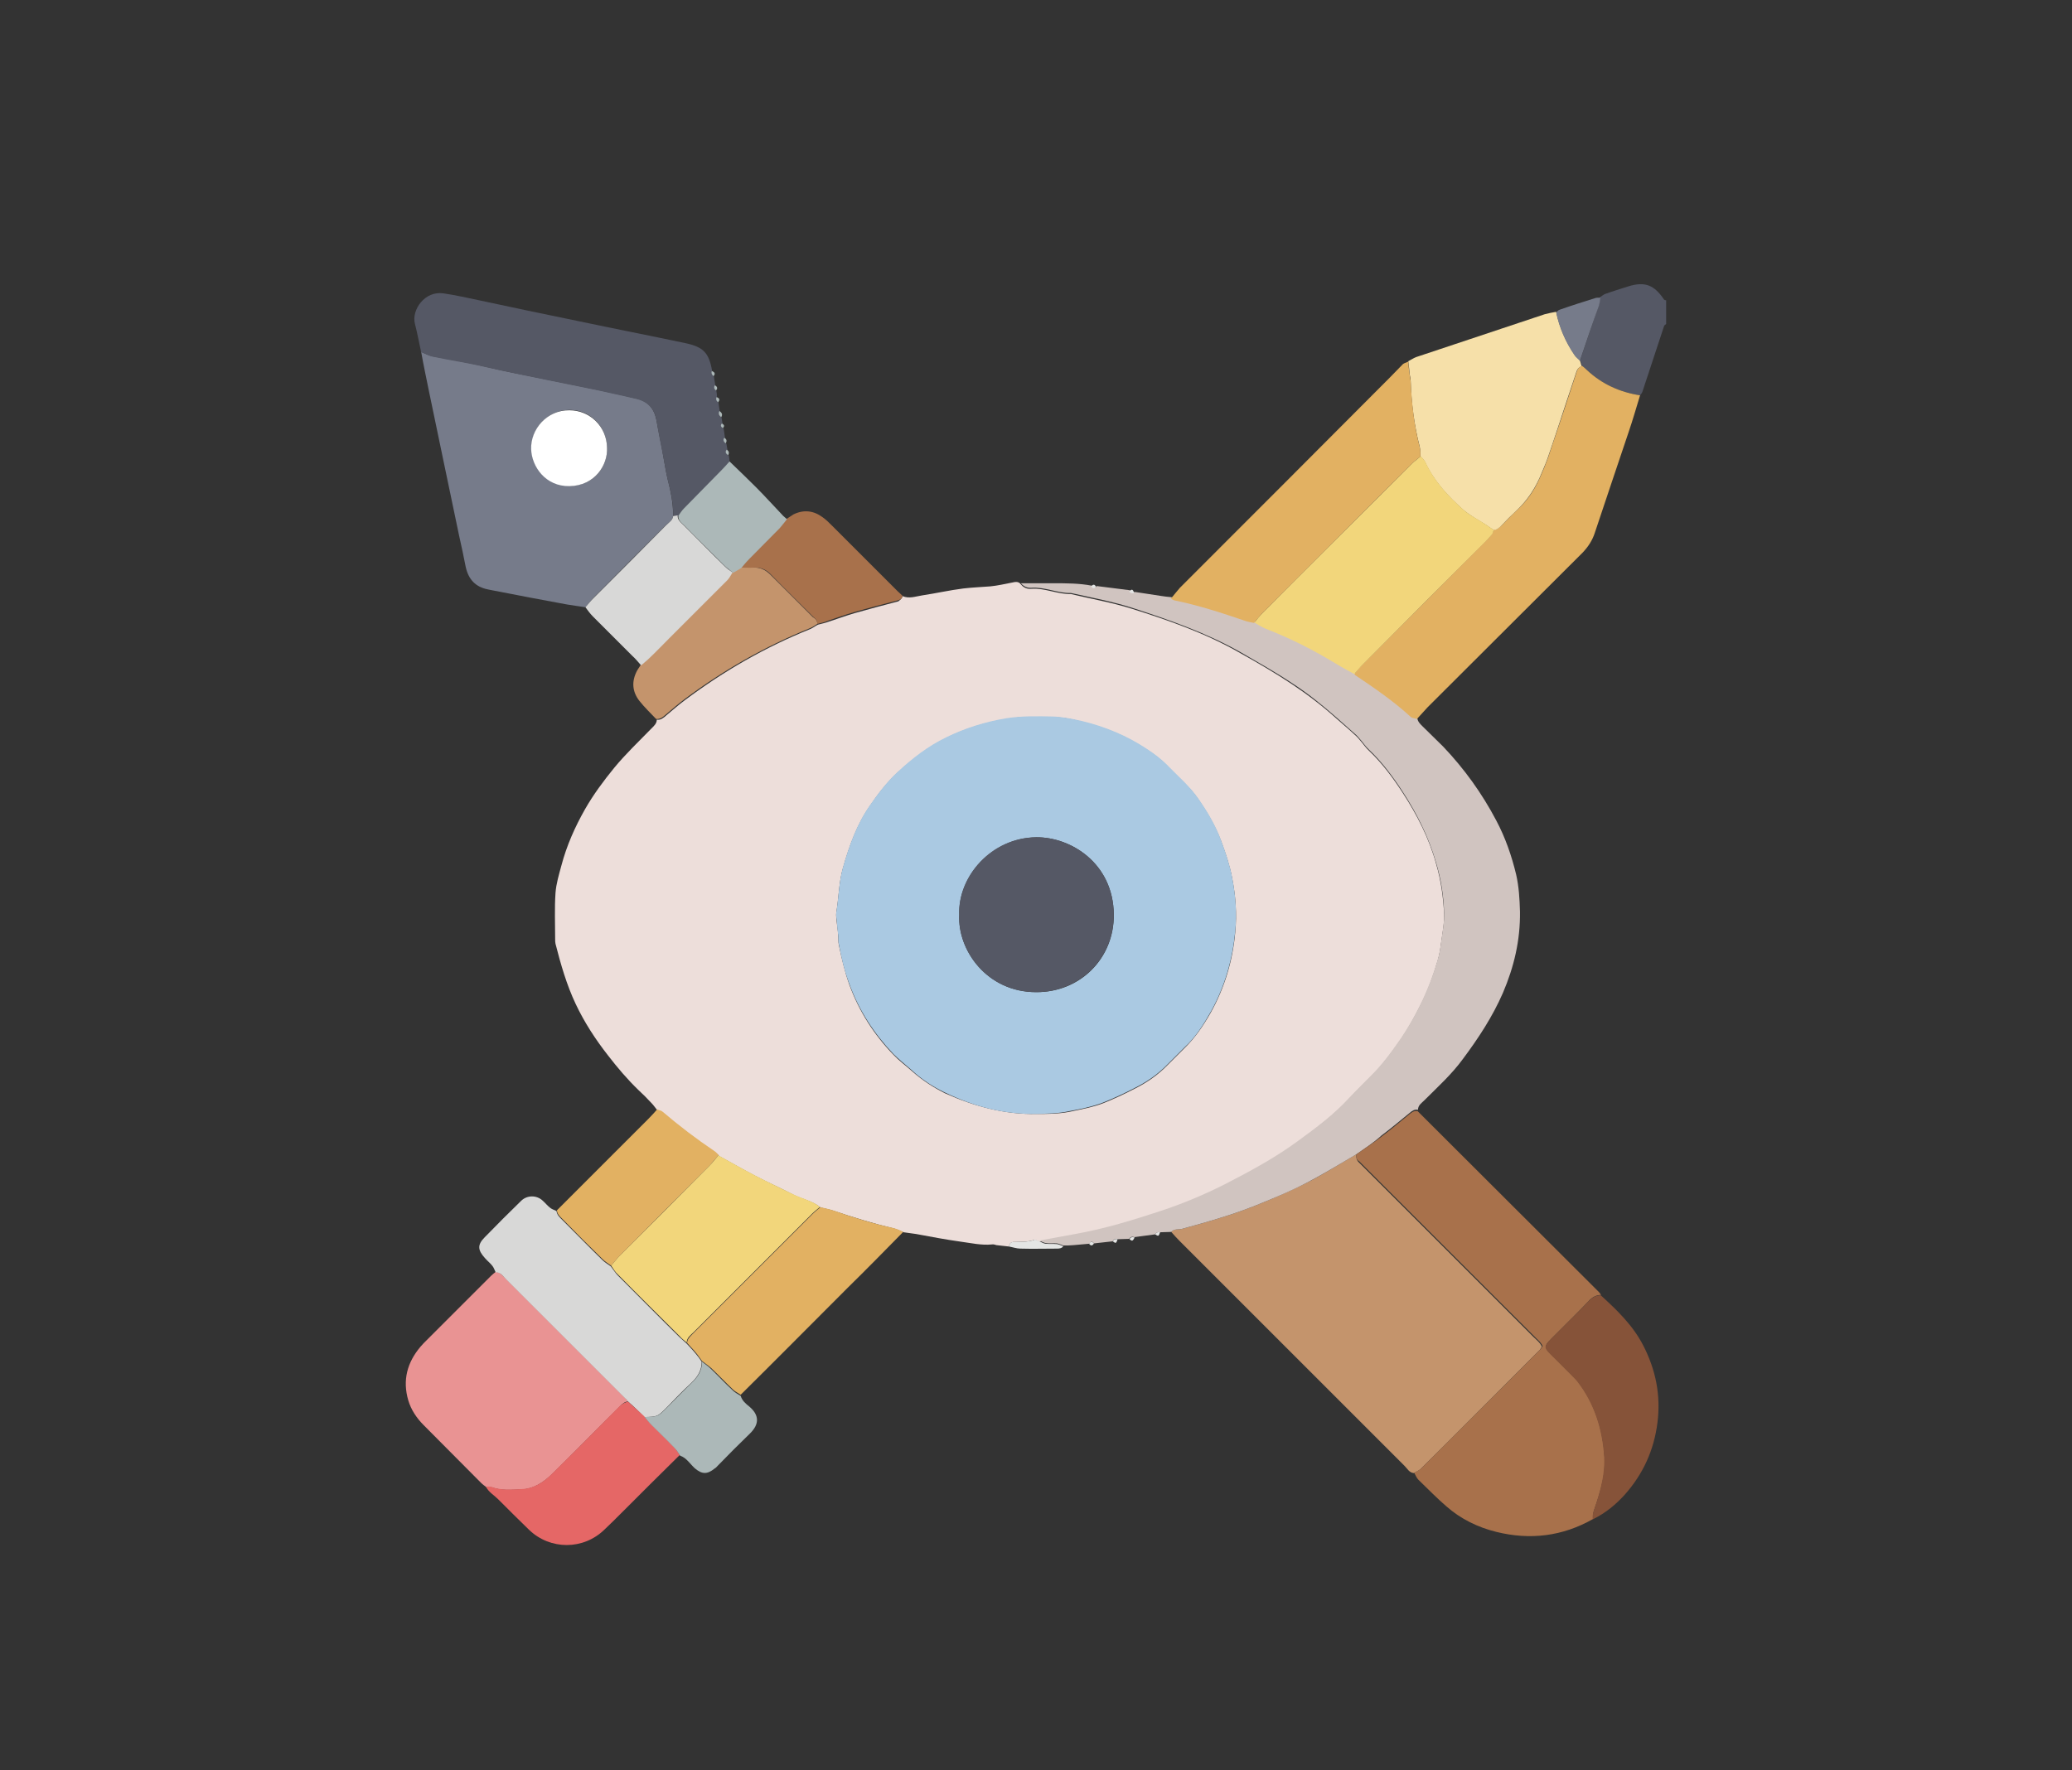 <?xml version="1.0" encoding="utf-8"?>
<!-- Generator: Adobe Illustrator 23.0.1, SVG Export Plug-In . SVG Version: 6.00 Build 0)  -->
<svg version="1.1" id="Layer_1" xmlns="http://www.w3.org/2000/svg" xmlns:xlink="http://www.w3.org/1999/xlink" x="0px" y="0px"
	 viewBox="0 0 595.3 508.7" style="enable-background:new 0 0 595.3 508.7;" xml:space="preserve">
<rect x="0" y="0" width="595.3" height="508.7" fill="#333333" stroke="none"/>
<style type="text/css">
	.st0{fill:#F4A1A1;}
	.st1{fill:#ACB8B8;}
	.st2{fill:#C99B8D;}
	.st3{fill:#EBCFC3;}
	.st4{fill:#D0C4C0;}
	.st5{fill:#EDDEDA;}
	.st6{fill:#223564;}
	.st7{fill:#3672B8;}
	.st8{fill:#CFCFE6;}
	.st9{fill:#FDEDEB;}
	.st10{fill:#E4E5E4;}
	.st11{fill:#555865;}
	.st12{fill:#C4946C;}
	.st13{fill:#A8714B;}
	.st14{fill:#767B8A;}
	.st15{fill:#E2B162;}
	.st16{fill:#E99393;}
	.st17{fill:#F6E0A9;}
	.st18{fill:#D8D8D7;}
	.st19{fill:#865339;}
	.st20{fill:#E56766;}
	.st21{fill:#AAC9E2;}
	.st22{fill:#F2D67B;}
	.st23{fill:#FFFFFF;}
	.st24{fill:#F5AA93;}
	.st25{fill:#FED604;}
	.st26{fill:#BB5C39;}
	.st27{fill:#C3A70C;}
	.st28{fill:#C45E31;}
	.st29{fill:#9A483C;}
	.st30{fill:#F8C6C5;}
</style>
<g>
	<path class="st11" d="M459.7,85.4c0.5-0.3,0.9-0.7,1.4-0.9c2.2-0.8,4.5-1.5,6.7-2.2c4.8-1.5,7.5-0.4,10.3,3.8
		c0.1,0.1,0.4,0.2,0.6,0.2c0,2.3,0,4.5,0,6.8c-0.2,0.2-0.6,0.4-0.6,0.6c-2.1,6.3-4.1,12.5-6.2,18.8c-0.1,0.4-0.4,0.7-0.7,1.1
		c-5.8-0.9-10.9-3.2-15.2-7.2c-0.5-0.4-1-0.8-1.5-1.3c-0.2-0.5-0.3-1-0.5-1.6c1.8-5.3,3.6-10.6,5.4-16
		C459.5,87,459.6,86.2,459.7,85.4z"/>
	<path class="st5" d="M259.3,171.3c1.9,0.8,3.7,0.1,5.6-0.2c4-0.6,7.9-1.5,11.9-2c2.6-0.3,5.1-0.4,7.7-0.6c2.1-0.2,4.2-0.7,6.3-1.1
		c0.9-0.2,1.8-0.4,2.5,0.5c0.8,1,1.8,1.4,3,1.3c3.9-0.3,7.5,1.6,11.4,1.5c5.8,1.4,11.7,2.4,17.4,4.2c10.8,3.4,21.4,7.1,31.3,12.8
		c5,2.8,10,5.7,14.8,8.9c4.5,3,8.8,6.3,12.8,9.9c1.8,1.6,3.6,3.1,5.3,4.7c0.6,0.5,1.1,1.1,1.6,1.7c0.8,0.9,1.5,2,2.4,2.8
		c3.8,3.6,6.9,7.8,9.7,12.1c4.1,6.3,7.6,13.1,9.6,20.4c1.4,4.8,2.1,9.7,2.3,14.6c0.1,2.4-0.4,4.7-0.7,7.1c-0.3,2-0.5,4-1.1,6
		c-1.3,4.5-2.9,8.9-5.1,13.2c-1.6,3.2-3.4,6.4-5.4,9.4c-2.7,3.9-5.5,7.7-8.9,11.1c-2.1,2.1-4.2,4.1-6.2,6.3
		c-4.3,4.6-9.4,8.4-14.5,12.2c-6.6,4.8-13.7,8.8-20.9,12.4c-5.9,3-12.1,5.6-18.4,7.7c-8.1,2.7-16.3,5.2-24.8,6.7
		c-3.4,0.6-6.9,1.2-10.3,1.9c-0.5-0.2-1.1-0.6-1.5-0.5c-2,0.7-4,0.5-6,0.6c-0.8,0.1-1.1,0.6-1.2,1.3c-1.2-0.1-2.4-0.3-3.6-0.4
		c-0.4-0.1-0.9-0.3-1.3-0.2c-3,0.3-6-0.4-9-0.8c-4.3-0.6-8.5-1.4-12.8-2.2c-1.2-0.2-2.4-0.3-3.6-0.5c-0.9-0.4-1.8-0.8-2.8-1.1
		c-5.9-1.4-11.7-3.2-17.4-5.1c-1.2-0.4-2.4-0.6-3.6-0.9c-2.4-1.9-5.3-2.4-7.9-3.7c-3.6-1.9-7.3-3.5-10.9-5.4
		c-3.5-1.8-6.9-3.8-10.4-5.7c-0.4-0.4-0.8-0.8-1.2-1.1c-5.2-3.5-10.2-7.3-15-11.4c-0.4-0.3-1-0.4-1.5-0.6c-0.6-0.7-1.1-1.5-1.7-2.1
		c-1.2-1.3-2.5-2.6-3.8-3.8c-3.2-3.1-6-6.4-8.7-9.9c-3.6-4.6-6.8-9.5-9.3-14.8c-2.6-5.5-4.3-11.4-5.8-17.3c-0.1-0.4-0.1-0.9-0.1-1.4
		c0-4.4-0.2-8.8,0.1-13.2c0.2-2.7,1-5.3,1.7-7.9c1.5-5.7,3.9-11.1,6.8-16.2c2.4-4.2,5.3-8.1,8.4-11.9c3.3-4,7.1-7.6,10.7-11.3
		c0.7-0.7,1.5-1.4,1.5-2.5c1.1,0.2,1.9-0.5,2.7-1.2c1.8-1.5,3.6-3.1,5.5-4.5c11.1-8.3,22.9-15.1,35.8-20.3c0.8-0.3,1.5-0.9,2.3-1.3
		c1.1-0.3,2.2-0.5,3.2-0.9c2.5-0.8,4.9-1.7,7.3-2.4c4.2-1.2,8.4-2.3,12.6-3.4C258.7,172.3,259.2,172,259.3,171.3z M297.9,320.1
		c3,0,6.1,0,9.3-0.6c3.3-0.7,6.7-1.3,9.8-2.5c3-1.2,6-2.6,8.9-4.1c3.6-1.8,6.8-4,9.6-6.9c1.6-1.6,3.2-3.2,4.8-4.8
		c3.1-3,5.5-6.6,7.6-10.3c4-7.2,6.3-15,7-23.1c0.5-5.2,0.1-10.4-0.9-15.5c-0.7-3.7-1.9-7.2-3.2-10.7c-1.6-4.2-3.9-8.1-6.5-11.9
		c-2.4-3.5-5.6-6.2-8.5-9.2c-1.9-2-4-3.6-6.3-5.1c-5.7-3.8-11.9-6.4-18.6-8c-2.7-0.7-5.5-1.3-8.3-1.3c-4.5-0.1-9-0.3-13.5,0.5
		c-6.1,1-11.9,2.8-17.3,5.5c-5.2,2.6-9.7,6.1-14,10c-3,2.8-5.5,6-7.8,9.4c-3.8,5.4-6,11.6-7.8,17.9c-1.2,4.1-1.2,8.5-1.9,12.7
		c-0.2,1.2,0.1,2.5,0.2,3.7c0.1,1,0.3,2,0.3,3c0.1,0.9,0,1.8,0.2,2.7c0.8,3.9,1.7,7.7,3,11.4c2.8,7.7,7.1,14.4,12.7,20.2
		c1.5,1.6,3.4,3,5.1,4.5c3,2.7,6.2,4.8,9.8,6.6C279.9,317.9,288.6,320.3,297.9,320.1z"/>
	<path class="st12" d="M406.2,423.3c-1.3-0.1-1.8-1.2-2.6-2c-12-12-24-24-36-36c-9.5-9.5-19-19-28.6-28.6c-0.9-0.9-1.7-1.8-2.5-2.7
		c0.8-1,2.1-0.6,3.2-0.9c7.7-2.1,15.4-4.3,22.8-7.4c4.4-1.8,8.7-3.7,12.9-5.8c4.9-2.5,9.6-5.5,14.3-8.2c-0.1,0.8,0,1.6,0.6,2.2
		c0.6,0.6,1.3,1.3,1.9,1.9c16.1,16.1,32.3,32.3,48.4,48.4c0.9,0.9,1.9,1.6,2.4,2.8c-0.2,0.3-0.4,0.6-0.6,0.9
		c-11.4,11.4-22.8,22.9-34.3,34.3C407.6,422.6,406.9,422.9,406.2,423.3z"/>
	<path class="st4" d="M389.7,331.7c-4.8,2.8-9.5,5.7-14.3,8.2c-4.2,2.2-8.5,4-12.9,5.8c-7.4,3.1-15.1,5.3-22.8,7.4
		c-1.1,0.3-2.3-0.1-3.2,0.9c-1.1,0-2.1,0.1-3.2,0.1c-0.6-0.1-1.1,0-1.4,0.6c-2,0.3-4,0.5-6,0.8c-0.6-0.2-1.1-0.1-1.5,0.5
		c-1.1,0-2.2,0.1-3.3,0.1c-0.6-0.1-1.1-0.1-1.4,0.6c-1.8,0.2-3.6,0.4-5.4,0.6c-0.5-0.7-0.9-0.6-1.4,0.1c-1.5,0.1-3,0.3-4.5,0.4
		c-1,0.1-2,0.1-2.9,0.1c-0.6-0.2-1.2-0.5-1.8-0.6c-1.1-0.1-2.2,0.1-3.3-0.1c-0.6-0.1-1.2-0.5-1.8-0.7c3.4-0.6,6.9-1.3,10.3-1.9
		c8.5-1.5,16.6-4,24.8-6.7c6.3-2.1,12.5-4.7,18.4-7.7c7.2-3.7,14.4-7.6,20.9-12.4c5.1-3.7,10.2-7.5,14.5-12.2c2-2.1,4.1-4.2,6.2-6.3
		c3.4-3.3,6.2-7.2,8.9-11.1c2-3,3.8-6.1,5.4-9.4c2.1-4.2,3.8-8.7,5.1-13.2c0.6-1.9,0.8-4,1.1-6c0.3-2.3,0.8-4.7,0.7-7.1
		c-0.1-5-0.9-9.9-2.3-14.6c-2.1-7.3-5.5-14.1-9.6-20.4c-2.8-4.3-5.9-8.5-9.7-12.1c-0.9-0.8-1.6-1.9-2.4-2.8c-0.5-0.6-1-1.2-1.6-1.7
		c-1.8-1.6-3.5-3.1-5.3-4.7c-4.1-3.6-8.3-7-12.8-9.9c-4.8-3.2-9.8-6-14.8-8.9c-9.9-5.6-20.5-9.3-31.3-12.8
		c-5.7-1.8-11.6-2.9-17.4-4.2c-3.9,0.1-7.5-1.8-11.4-1.5c-1.2,0.1-2.2-0.4-3-1.3c3.1,0,6.3,0,9.4,0c3.7,0,7.4,0,11,0.7
		c0.4,0.7,0.9,0.7,1.4,0.1c3.2,0.4,6.3,0.8,9.5,1.2c0.3,0.6,0.8,0.7,1.5,0.5c2.4,0.4,4.8,0.7,7.2,1.1c1.1,0.2,2.2,0.3,3.3,0.4
		c0.3,0.2,0.6,0.4,0.9,0.5c7,1.5,13.7,3.6,20.4,5.9c0.8,0.3,1.8,0.4,2.6,0.6c1.1,0.6,2.1,1.2,3.3,1.7c7,2.8,13.7,6.2,20.1,10
		c1.7,1,3.5,2,5.3,3c0.1,0.2,0.3,0.4,0.4,0.5c5.5,3.6,10.9,7.4,15.8,11.9c0.4,0.4,1.2,0.4,1.8,0.6c0.1,1.1,0.9,1.8,1.6,2.5
		c1.9,1.9,3.9,3.8,5.8,5.7c6.1,6.4,11.2,13.5,15.3,21.3c2.6,4.9,4.4,10.1,5.7,15.5c0.8,3.5,1,7.1,1.1,10.7
		c0.1,8.2-1.7,15.8-4.9,23.3c-3,6.9-7.1,13.1-11.5,19c-3.2,4.4-7.2,8-11.1,11.9c-0.8,0.8-1.8,1.4-1.8,2.7c-1-0.2-1.7,0.3-2.4,0.9
		c-2.7,2.2-5.3,4.4-8.1,6.5C394.5,328.5,392.1,330,389.7,331.7z"/>
	<path class="st13" d="M389.7,331.7c2.4-1.7,4.8-3.2,7.1-5c2.8-2.1,5.4-4.3,8.1-6.5c0.7-0.6,1.4-1.1,2.4-0.9
		c17.4,17.3,34.7,34.7,52.1,52c0.2,0.2,0.4,0.5,0.6,0.8c-1.4,0-2.6,0.7-3.5,1.7c-1.6,1.7-3.3,3.4-5,5.1c-1.5,1.5-3,3-4.6,4.6
		c-3.6,3.6-3.7,3.3-0.1,6.8c1.6,1.6,3.2,3.2,4.8,4.8c0.6,0.6,1.1,1.1,1.6,1.7c5,6.4,7.3,13.9,7.8,21.9c0.3,4.5-0.9,8.9-2.3,13.2
		c-0.5,1.5-1.2,2.9-1,4.6c-8.8,5-18.1,6.1-27.8,3.7c-5.3-1.3-10.2-3.7-14.3-7.3c-2.8-2.4-5.4-5.1-8.1-7.7c-0.5-0.5-0.8-1.3-1.2-2
		c0.7-0.4,1.4-0.7,2-1.2c11.4-11.4,22.9-22.8,34.3-34.3c0.2-0.2,0.4-0.5,0.6-0.9c-0.5-1.2-1.6-1.9-2.4-2.8
		c-16.1-16.1-32.3-32.3-48.4-48.4c-0.6-0.6-1.3-1.3-1.9-1.9C389.7,333.3,389.6,332.5,389.7,331.7z"/>
	<path class="st14" d="M168.2,174.5c-1.8-0.3-3.6-0.5-5.3-0.8c-7.2-1.3-14.4-2.7-21.6-4.1c-0.3-0.1-0.7-0.1-1-0.2
		c-3.7-0.7-5.7-2.9-6.5-6.5c-0.6-3-1.2-6-1.9-9c-2.9-13.7-5.7-27.4-8.6-41.2c-0.8-3.9-1.6-7.7-2.3-11.6c1.1,0.5,2.3,1.1,3.4,1.3
		c5.1,1,10.2,1.8,15.2,3c5.7,1.4,11.4,2.4,17.1,3.6c4.9,1,9.9,2,14.8,3c3.7,0.8,7.5,1.6,11.2,2.5c3.4,0.7,5.2,2.8,5.9,6.2
		c0.6,3.5,1.4,7,2,10.6c0.4,2.1,0.7,4.2,1.2,6.3c0.9,3.5,1.6,7,1.6,10.6c-0.1,1.3-1.2,1.9-2,2.6c-7,7-14,14-21,21.1
		C169.6,172.8,168.9,173.7,168.2,174.5z M174.4,128.6c-0.1-6-4.8-10.8-10.7-10.8c-6.5,0-11.2,5.5-11,11.2c0.1,5.1,4.1,10.6,11,10.6
		C170.9,139.6,174.7,133.6,174.4,128.6z"/>
	<path class="st15" d="M407.1,206.6c-0.6-0.2-1.4-0.2-1.8-0.6c-4.9-4.5-10.3-8.2-15.8-11.9c-0.2-0.1-0.3-0.3-0.4-0.5
		c0.8-0.9,1.6-1.9,2.5-2.8c11.7-11.7,23.4-23.4,35-35.1c0.6-0.6,1.3-1.2,1.9-2c0.3-0.4,0.5-1,0.7-1.5c1,0,1.6-0.7,2.3-1.3
		c1.4-1.4,2.8-2.9,4.3-4.3c2.9-2.6,5-5.7,6.6-9.3c0.8-1.8,1.6-3.7,2.3-5.6c1-2.9,1.9-5.8,2.9-8.6c1.7-5.2,3.5-10.4,5.2-15.7
		c0.3-1,0.6-1.9,1.7-2.3c0.5,0.4,1,0.8,1.5,1.3c4.3,4,9.4,6.3,15.2,7.2c-1.1,3.6-2.1,7.1-3.3,10.6c-3.2,9.6-6.5,19.2-9.7,28.9
		c-0.7,2.2-1.9,4-3.5,5.7c-14.9,14.8-29.7,29.7-44.6,44.5C409.1,204.4,408.1,205.5,407.1,206.6z"/>
	<path class="st16" d="M139.8,427.4c-0.5-0.4-1.1-0.8-1.6-1.3c-5.5-5.5-11-11.1-16.5-16.6c-2-2-3.6-4.4-4.4-7.1
		c-1.7-5.8-0.3-10.9,3.5-15.4c0.3-0.3,0.6-0.7,0.9-1c6.5-6.5,12.9-12.9,19.4-19.4c0.4-0.4,0.8-0.7,1.3-1.1c1.4,0,2.1,1.2,3,2
		c11.4,11.4,22.8,22.8,34.2,34.2c0.3,0.3,0.6,0.7,0.9,1c-1,0.1-1.6,0.6-2.3,1.3c-1.3,1.4-2.7,2.7-4.1,4.1
		c-5.2,5.2-10.3,10.4-15.5,15.5c-2.5,2.4-5.3,4.3-8.9,4.4c-2.8,0.1-5.6,0.4-8.4-0.6C141,427.3,140.3,427.4,139.8,427.4z"/>
	<path class="st11" d="M193.4,148.3c0.1-3.6-0.7-7.1-1.6-10.6c-0.5-2.1-0.8-4.2-1.2-6.3c-0.7-3.5-1.4-7-2-10.6
		c-0.6-3.4-2.5-5.4-5.9-6.2c-3.7-0.8-7.4-1.7-11.2-2.5c-4.9-1-9.9-2-14.8-3c-5.7-1.2-11.4-2.3-17.1-3.6c-5-1.2-10.1-1.9-15.2-3
		c-1.2-0.2-2.3-0.9-3.4-1.3c-0.6-2.7-1.1-5.5-1.8-8.2c-1-3.9,2.8-9.5,8.2-8.7c3.5,0.5,6.9,1.3,10.3,2c9.4,2,18.7,4,28.1,5.9
		c10.4,2.2,20.7,4.2,31.1,6.4c5.2,1.1,6.8,2.8,7.7,8c-0.2,0.6-0.1,1.1,0.5,1.5c0.1,0.9,0.3,1.7,0.4,2.6c-0.3,0.6-0.2,1.1,0.3,1.5
		c0.1,0.6,0.2,1.3,0.2,1.9c-0.3,0.6-0.2,1.1,0.4,1.5c0.1,0.9,0.3,1.7,0.4,2.6c-0.4,0.7-0.1,1.3,0.5,1.8c0.1,0.6,0.2,1.2,0.3,1.8
		c-0.5,0.6-0.3,1,0.3,1.3c0.1,0.9,0.3,1.8,0.4,2.8c-0.5,0.7-0.2,1.1,0.4,1.6c0.1,0.6,0.2,1.2,0.3,1.8c-0.5,0.7-0.2,1.2,0.4,1.6
		c0.1,0.6,0.2,1.2,0.2,1.8c-0.8,0.9-1.6,1.8-2.5,2.7c-3.5,3.6-7.1,7.2-10.6,10.8c-0.6,0.6-1.1,1.4-1.6,2.1
		C194.3,148.2,193.8,148.3,193.4,148.3z"/>
	<path class="st17" d="M454.4,105.2c-1.1,0.4-1.4,1.3-1.7,2.3c-1.7,5.2-3.5,10.4-5.2,15.7c-1,2.9-1.9,5.8-2.9,8.6
		c-0.7,1.9-1.5,3.7-2.3,5.6c-1.6,3.5-3.7,6.6-6.6,9.3c-1.5,1.4-2.9,2.8-4.3,4.3c-0.6,0.6-1.3,1.3-2.3,1.3c-0.7-0.5-1.5-1-2.2-1.5
		c-2.2-1.4-4.5-2.6-6.5-4.3c-4.4-3.9-8.4-8.2-10.9-13.6c-0.3-0.7-0.9-1.2-1.4-1.8c-0.1-0.9,0-1.8-0.2-2.7
		c-1.6-6.2-2.4-12.5-2.6-18.9c0-0.7-0.2-1.3-0.3-2c-0.1-1.2-0.2-2.4-0.4-3.7c0.8-0.4,1.5-0.9,2.3-1.2c12.3-4.1,24.6-8.2,36.9-12.3
		c1.1-0.3,2.2-0.5,3.3-0.7c0.9,4.4,2.7,8.5,5.2,12.2c0.4,0.6,1.1,1.1,1.6,1.7C454.1,104.2,454.3,104.7,454.4,105.2z"/>
	<path class="st15" d="M404.6,103.9c0.1,1.2,0.2,2.4,0.4,3.7c0.1,0.7,0.2,1.3,0.3,2c0.3,6.4,1,12.7,2.6,18.9
		c0.2,0.9,0.2,1.8,0.2,2.7c-0.9,0.7-1.8,1.4-2.6,2.2c-14.4,14.3-28.7,28.7-43,43c-0.8,0.8-1.4,1.7-2.2,2.6c-0.9-0.2-1.8-0.3-2.6-0.6
		c-6.7-2.3-13.5-4.5-20.4-5.9c-0.3-0.1-0.6-0.3-0.9-0.5c0.9-1,1.7-2.1,2.6-3.1c20.1-20.1,40.2-40.2,60.3-60.4
		c1.3-1.3,2.5-2.6,3.8-3.9C403.5,104.3,404.1,104.2,404.6,103.9z"/>
	<path class="st18" d="M180.5,402.8c-0.3-0.3-0.5-0.7-0.9-1c-11.4-11.4-22.8-22.8-34.2-34.2c-0.9-0.9-1.5-2-3-2
		c-0.3-0.6-0.5-1.3-0.9-1.8c-0.6-0.8-1.4-1.4-2.1-2.2c-2.2-2.4-2.3-3.9-0.1-6.1c3.5-3.6,7-7.1,10.5-10.5c1.7-1.6,4.4-1.6,6.1,0
		c0.8,0.7,1.4,1.5,2.2,2.1c0.5,0.4,1.2,0.6,1.8,0.9c0.1,1.1,0.9,1.8,1.6,2.5c3.9,3.9,7.7,7.8,11.6,11.6c0.7,0.7,1.6,1.2,2.4,1.8
		c0.7,0.9,1.3,1.9,2,2.6c5.9,5.9,11.8,11.9,17.8,17.8c0.6,0.6,1.4,1.2,2,1.8c0.9,1,1.8,1.9,2.6,2.9c0.6,0.7,1.2,1.5,1.7,2.3
		c0,2.5-1.2,4.4-3,6.1c-2.5,2.3-4.8,4.7-7.1,7.1c-2.6,2.6-2.6,2.6-6.4,2.7C183.6,405.6,182.1,404.2,180.5,402.8z"/>
	<path class="st15" d="M201.7,391.1c-0.6-0.8-1.1-1.6-1.7-2.3c-0.8-1-1.7-1.9-2.6-2.9c0.1-1.4,1.2-2.1,2-3
		c11.3-11.3,22.7-22.7,34-34c0.7-0.7,1.5-1.3,2.3-2c1.2,0.3,2.4,0.5,3.6,0.9c5.7,2,11.5,3.8,17.4,5.1c1,0.2,1.9,0.7,2.8,1.1
		c-5.3,5.4-10.6,10.8-16,16.1c-10.2,10.2-20.4,20.5-30.7,30.7c-0.7-0.5-1.6-0.9-2.2-1.5c-2.1-2-4.2-4.2-6.3-6.2
		C203.5,392.4,202.6,391.8,201.7,391.1z"/>
	<path class="st19" d="M457.6,436.6c-0.2-1.7,0.6-3.1,1-4.6c1.4-4.3,2.5-8.7,2.3-13.2c-0.5-8-2.8-15.5-7.8-21.9
		c-0.5-0.6-1.1-1.2-1.6-1.7c-1.6-1.6-3.2-3.2-4.8-4.8c-3.6-3.5-3.5-3.2,0.1-6.8c1.5-1.5,3-3,4.6-4.6c1.7-1.7,3.4-3.3,5-5.1
		c1-1,2.1-1.7,3.5-1.7c4.7,4.3,9.2,8.6,12.2,14.4c3.6,7,5.1,14.3,4.1,22.2c-1,7.9-4.1,14.7-9.3,20.6
		C464.3,432.3,461.3,434.8,457.6,436.6z"/>
	<path class="st20" d="M180.5,402.8c1.5,1.4,3.1,2.8,4.6,4.2c0.6,0.8,1.3,1.5,1.9,2.2c2.3,2.3,4.6,4.5,6.8,6.8
		c0.6,0.6,1,1.4,1.5,2.1c-5.7,5.6-11.4,11.3-17,16.9c-1.5,1.5-3,3-4.6,4.5c-6.1,6-15.7,5.9-21.7,0.1c-3-2.9-6-5.9-8.9-8.8
		c-1.2-1.2-2.7-2-3.5-3.6c0.6,0,1.2-0.1,1.7,0.1c2.7,1,5.6,0.7,8.4,0.6c3.6-0.1,6.4-1.9,8.9-4.4c5.2-5.1,10.4-10.3,15.5-15.5
		c1.4-1.4,2.7-2.7,4.1-4.1C178.9,403.4,179.6,402.9,180.5,402.8z"/>
	<path class="st12" d="M234.8,179.3c-0.8,0.5-1.5,1-2.3,1.3c-12.8,5.2-24.7,12-35.8,20.3c-1.9,1.4-3.7,3-5.5,4.5
		c-0.8,0.7-1.5,1.3-2.7,1.2c-1.6-1.7-3.3-3.3-4.8-5.2c-2.1-2.7-2.3-5.7-0.6-8.8c0.3-0.5,0.6-0.9,0.9-1.4c0.8-0.7,1.7-1.4,2.5-2.2
		c1.9-1.8,3.7-3.7,5.5-5.5c5.6-5.6,11.2-11.2,16.8-16.8c0.6-0.6,1-1.4,1.5-2.2c0.8-0.5,1.6-1,2.4-1.4c1.2,0,2.5,0,3.7,0
		c1.9-0.1,3.5,0.6,4.9,2c4.1,4.1,8.2,8.2,12.2,12.2C234.3,177.8,234.9,178.4,234.8,179.3z"/>
	<path class="st15" d="M175.6,363.7c-0.8-0.6-1.7-1.1-2.4-1.8c-3.9-3.8-7.8-7.7-11.6-11.6c-0.7-0.7-1.5-1.4-1.6-2.5
		c8.8-8.8,17.5-17.5,26.3-26.3c0.9-0.9,1.7-1.8,2.5-2.7c0.5,0.2,1.1,0.3,1.5,0.6c4.8,4.1,9.8,7.9,15,11.4c0.5,0.3,0.8,0.8,1.2,1.1
		c-0.8,0.9-1.6,1.9-2.4,2.8c-8.7,8.7-17.4,17.4-26,26.1C177.1,361.8,176.4,362.8,175.6,363.7z"/>
	<path class="st18" d="M210.5,164.5c-0.5,0.7-0.9,1.6-1.5,2.2c-5.6,5.6-11.2,11.2-16.8,16.8c-1.8,1.8-3.6,3.7-5.5,5.5
		c-0.8,0.8-1.7,1.5-2.5,2.2c-0.8-0.9-1.6-1.9-2.5-2.7c-3.8-3.8-7.6-7.6-11.4-11.4c-0.8-0.8-1.4-1.7-2.1-2.6c0.7-0.8,1.4-1.7,2.2-2.5
		c7-7,14-14,21-21.1c0.8-0.8,1.9-1.4,2-2.6c0.4-0.1,0.9-0.1,1.3-0.2c-0.1,1.3,0.9,2,1.7,2.8c4,4,7.9,8,11.9,11.9
		C209,163.5,209.8,164,210.5,164.5z"/>
	<path class="st13" d="M234.8,179.3c0.1-0.9-0.5-1.5-1.1-2c-4.1-4.1-8.2-8.1-12.2-12.2c-1.3-1.4-2.9-2.1-4.9-2c-1.2,0.1-2.5,0-3.7,0
		c0.7-0.8,1.5-1.7,2.2-2.5c2.9-3,5.9-5.9,8.8-8.9c0.8-0.8,1.4-1.7,2.1-2.6c0.7-0.4,1.3-0.9,2-1.3c2.9-1.4,5.7-1.1,8.3,0.8
		c1,0.7,1.9,1.6,2.8,2.5c6.2,6.2,12.5,12.5,18.7,18.7c0.5,0.5,1,0.9,1.5,1.4c-0.1,0.8-0.6,1.1-1.3,1.3c-4.2,1.1-8.5,2.2-12.6,3.4
		c-2.5,0.7-4.9,1.6-7.3,2.4C237,178.8,235.9,179,234.8,179.3z"/>
	<path class="st1" d="M226.1,149.2c-0.7,0.9-1.4,1.8-2.1,2.6c-2.9,3-5.9,5.9-8.8,8.9c-0.8,0.8-1.5,1.7-2.2,2.5
		c-0.8,0.5-1.6,1-2.4,1.4c-0.7-0.6-1.4-1.1-2.1-1.7c-4-4-8-7.9-11.9-11.9c-0.8-0.8-1.8-1.4-1.7-2.8c0.5-0.7,1-1.5,1.6-2.1
		c3.5-3.6,7.1-7.2,10.6-10.8c0.9-0.9,1.7-1.8,2.5-2.7c2.6,2.5,5.2,5,7.7,7.5c2.5,2.5,4.9,5.2,7.4,7.8
		C225,148.3,225.6,148.7,226.1,149.2z"/>
	<path class="st1" d="M195.4,418.3c-0.5-0.7-0.9-1.5-1.5-2.1c-2.2-2.3-4.6-4.6-6.8-6.8c-0.7-0.7-1.3-1.5-1.9-2.2
		c3.8-0.1,3.8-0.1,6.4-2.7c2.4-2.4,4.7-4.8,7.1-7.1c1.8-1.7,3-3.6,3-6.1c0.9,0.7,1.8,1.3,2.6,2.1c2.1,2,4.1,4.2,6.3,6.2
		c0.6,0.6,1.4,1,2.2,1.5c0.4,1.4,1.5,2.3,2.5,3.1c2.7,2.3,3.1,4.9,0.1,7.8c-3.1,3-6.1,6-9.1,9.1c-0.3,0.3-0.6,0.7-1,0.9
		c-2.1,1.7-3.6,1.7-5.7-0.1C198.2,420.6,197.2,418.9,195.4,418.3z"/>
	<path class="st14" d="M453.9,103.7c-0.5-0.6-1.2-1-1.6-1.7c-2.5-3.7-4.3-7.8-5.2-12.2c0.3-0.3,0.6-0.7,1-0.8
		c3.4-1.2,6.9-2.3,10.4-3.4c0.4-0.1,0.9,0,1.3-0.1c-0.1,0.8-0.2,1.6-0.4,2.3C457.5,93,455.7,98.4,453.9,103.7z"/>
	<path class="st10" d="M298.6,356.7c0.6,0.2,1.1,0.6,1.8,0.7c1.1,0.1,2.2,0,3.3,0.1c0.6,0.1,1.2,0.4,1.8,0.6
		c-0.4,0.6-1.1,0.7-1.8,0.7c-3.5,0-7,0.1-10.5,0c-1.1,0-2.2-0.4-3.3-0.6c0.1-0.7,0.4-1.3,1.2-1.3c2-0.1,4,0.1,6-0.6
		C297.4,356,298,356.5,298.6,356.7z"/>
	<path class="st1" d="M209.2,130.8c-0.6-0.4-1-0.9-0.4-1.6C209.4,129.6,209.6,130.1,209.2,130.8z"/>
	<path class="st1" d="M208.5,127.4c-0.5-0.4-0.9-0.9-0.4-1.6C208.8,126.2,208.9,126.7,208.5,127.4z"/>
	<path class="st1" d="M207.7,123c-0.6-0.3-0.8-0.8-0.3-1.3C208,122,208.3,122.4,207.7,123z"/>
	<path class="st1" d="M207.2,119.9c-0.6-0.5-0.9-1-0.5-1.8C207.4,118.6,207.7,119.1,207.2,119.9z"/>
	<path class="st1" d="M206.3,115.6c-0.5-0.4-0.7-0.9-0.4-1.5C206.6,114.4,207,114.8,206.3,115.6z"/>
	<path class="st1" d="M205.7,112.2c-0.5-0.4-0.7-0.9-0.3-1.5C205.9,111,206.4,111.5,205.7,112.2z"/>
	<path class="st1" d="M205,108.1c-0.5-0.4-0.7-0.9-0.5-1.5C205.2,106.9,205.7,107.3,205,108.1z"/>
	<path class="st10" d="M325.9,170.4c-0.6,0.2-1.1,0.1-1.5-0.5C325.3,169.2,325.4,169.3,325.9,170.4z"/>
	<path class="st10" d="M319.7,356.7c0.3-0.6,0.8-0.7,1.4-0.6C320.7,357.3,320.6,357.4,319.7,356.7z"/>
	<path class="st10" d="M312.9,357.4c0.4-0.7,0.9-0.7,1.4-0.1C313.9,358,313.4,358.1,312.9,357.4z"/>
	<path class="st10" d="M324.5,356.1c0.3-0.6,0.8-0.7,1.5-0.5C325.4,356.7,325.3,356.7,324.5,356.1z"/>
	<path class="st10" d="M331.9,354.7c0.3-0.6,0.8-0.7,1.4-0.6C332.9,355.3,332.8,355.3,331.9,354.7z"/>
	<path class="st10" d="M314.9,168.6c-0.5,0.6-0.9,0.6-1.4-0.1C314.1,167.8,314.5,167.9,314.9,168.6z"/>
	<path class="st21" d="M297.9,320.1c-9.4,0.2-18-2.1-26.3-6.1c-3.6-1.7-6.9-3.9-9.8-6.6c-1.7-1.5-3.5-2.9-5.1-4.5
		c-5.6-5.9-9.9-12.5-12.7-20.2c-1.4-3.7-2.3-7.5-3-11.4c-0.2-0.9-0.1-1.8-0.2-2.7c-0.1-1-0.3-2-0.3-3c-0.1-1.2-0.4-2.5-0.2-3.7
		c0.7-4.2,0.7-8.5,1.9-12.7c1.8-6.3,4-12.5,7.8-17.9c2.3-3.3,4.8-6.6,7.8-9.4c4.2-3.9,8.8-7.5,14-10c5.5-2.7,11.3-4.5,17.3-5.5
		c4.5-0.7,9-0.6,13.5-0.5c2.8,0.1,5.6,0.7,8.3,1.3c6.6,1.6,12.9,4.2,18.6,8c2.3,1.5,4.4,3.1,6.3,5.1c2.9,3,6.1,5.7,8.5,9.2
		c2.6,3.7,4.9,7.6,6.5,11.9c1.3,3.5,2.5,7,3.2,10.7c1,5.1,1.4,10.3,0.9,15.5c-0.8,8.2-3,15.9-7,23.1c-2.1,3.7-4.4,7.4-7.6,10.3
		c-1.6,1.6-3.2,3.2-4.8,4.8c-2.8,2.9-6,5.1-9.6,6.9c-2.9,1.5-5.9,2.9-8.9,4.1c-3.1,1.2-6.5,1.9-9.8,2.5
		C304.1,320,300.9,320,297.9,320.1z M275.6,262.9c-0.5,10.1,7.9,22.2,22.1,22.2c12.6,0.1,22.5-9.7,22.3-22.4
		c-0.2-14.7-12.4-22.2-22.3-22.1C284.8,240.8,275.2,252,275.6,262.9z"/>
	<path class="st22" d="M175.6,363.7c0.8-0.9,1.5-1.9,2.4-2.8c8.7-8.7,17.4-17.4,26-26.1c0.9-0.9,1.6-1.9,2.4-2.8
		c3.5,1.9,6.9,3.9,10.4,5.7c3.6,1.9,7.3,3.6,10.9,5.4c2.6,1.3,5.6,1.9,7.9,3.7c-0.8,0.7-1.6,1.3-2.3,2c-11.3,11.3-22.7,22.7-34,34
		c-0.9,0.9-2,1.6-2,3c-0.7-0.6-1.4-1.1-2-1.8c-5.9-5.9-11.9-11.8-17.8-17.8C176.8,365.6,176.2,364.6,175.6,363.7z"/>
	<path class="st22" d="M360.4,178.9c0.7-0.9,1.4-1.8,2.2-2.6c14.3-14.4,28.7-28.7,43-43c0.8-0.8,1.7-1.4,2.6-2.2
		c0.5,0.6,1.1,1.1,1.4,1.8c2.5,5.4,6.5,9.7,10.9,13.6c1.9,1.7,4.3,2.8,6.5,4.3c0.7,0.5,1.5,1,2.2,1.5c-0.2,0.5-0.3,1.1-0.7,1.5
		c-0.6,0.7-1.2,1.3-1.9,2c-11.7,11.7-23.4,23.4-35,35.1c-0.9,0.9-1.6,1.8-2.5,2.8c-1.8-1-3.5-1.9-5.3-3c-6.4-3.9-13.1-7.3-20.1-10
		C362.5,180.2,361.4,179.5,360.4,178.9z"/>
	<path class="st23" d="M174.4,128.6c0.3,5-3.5,11-10.8,11.1c-6.8,0.1-10.8-5.5-11-10.6c-0.2-5.7,4.5-11.3,11-11.2
		C169.5,117.9,174.3,122.6,174.4,128.6z"/>
	<path class="st11" d="M275.6,262.9c-0.5-11,9.2-22.2,22.1-22.3c9.9-0.1,22.1,7.4,22.3,22.1c0.1,12.7-9.8,22.4-22.3,22.4
		C283.5,285.1,275.1,273,275.6,262.9z"/>
</g>
</svg>
